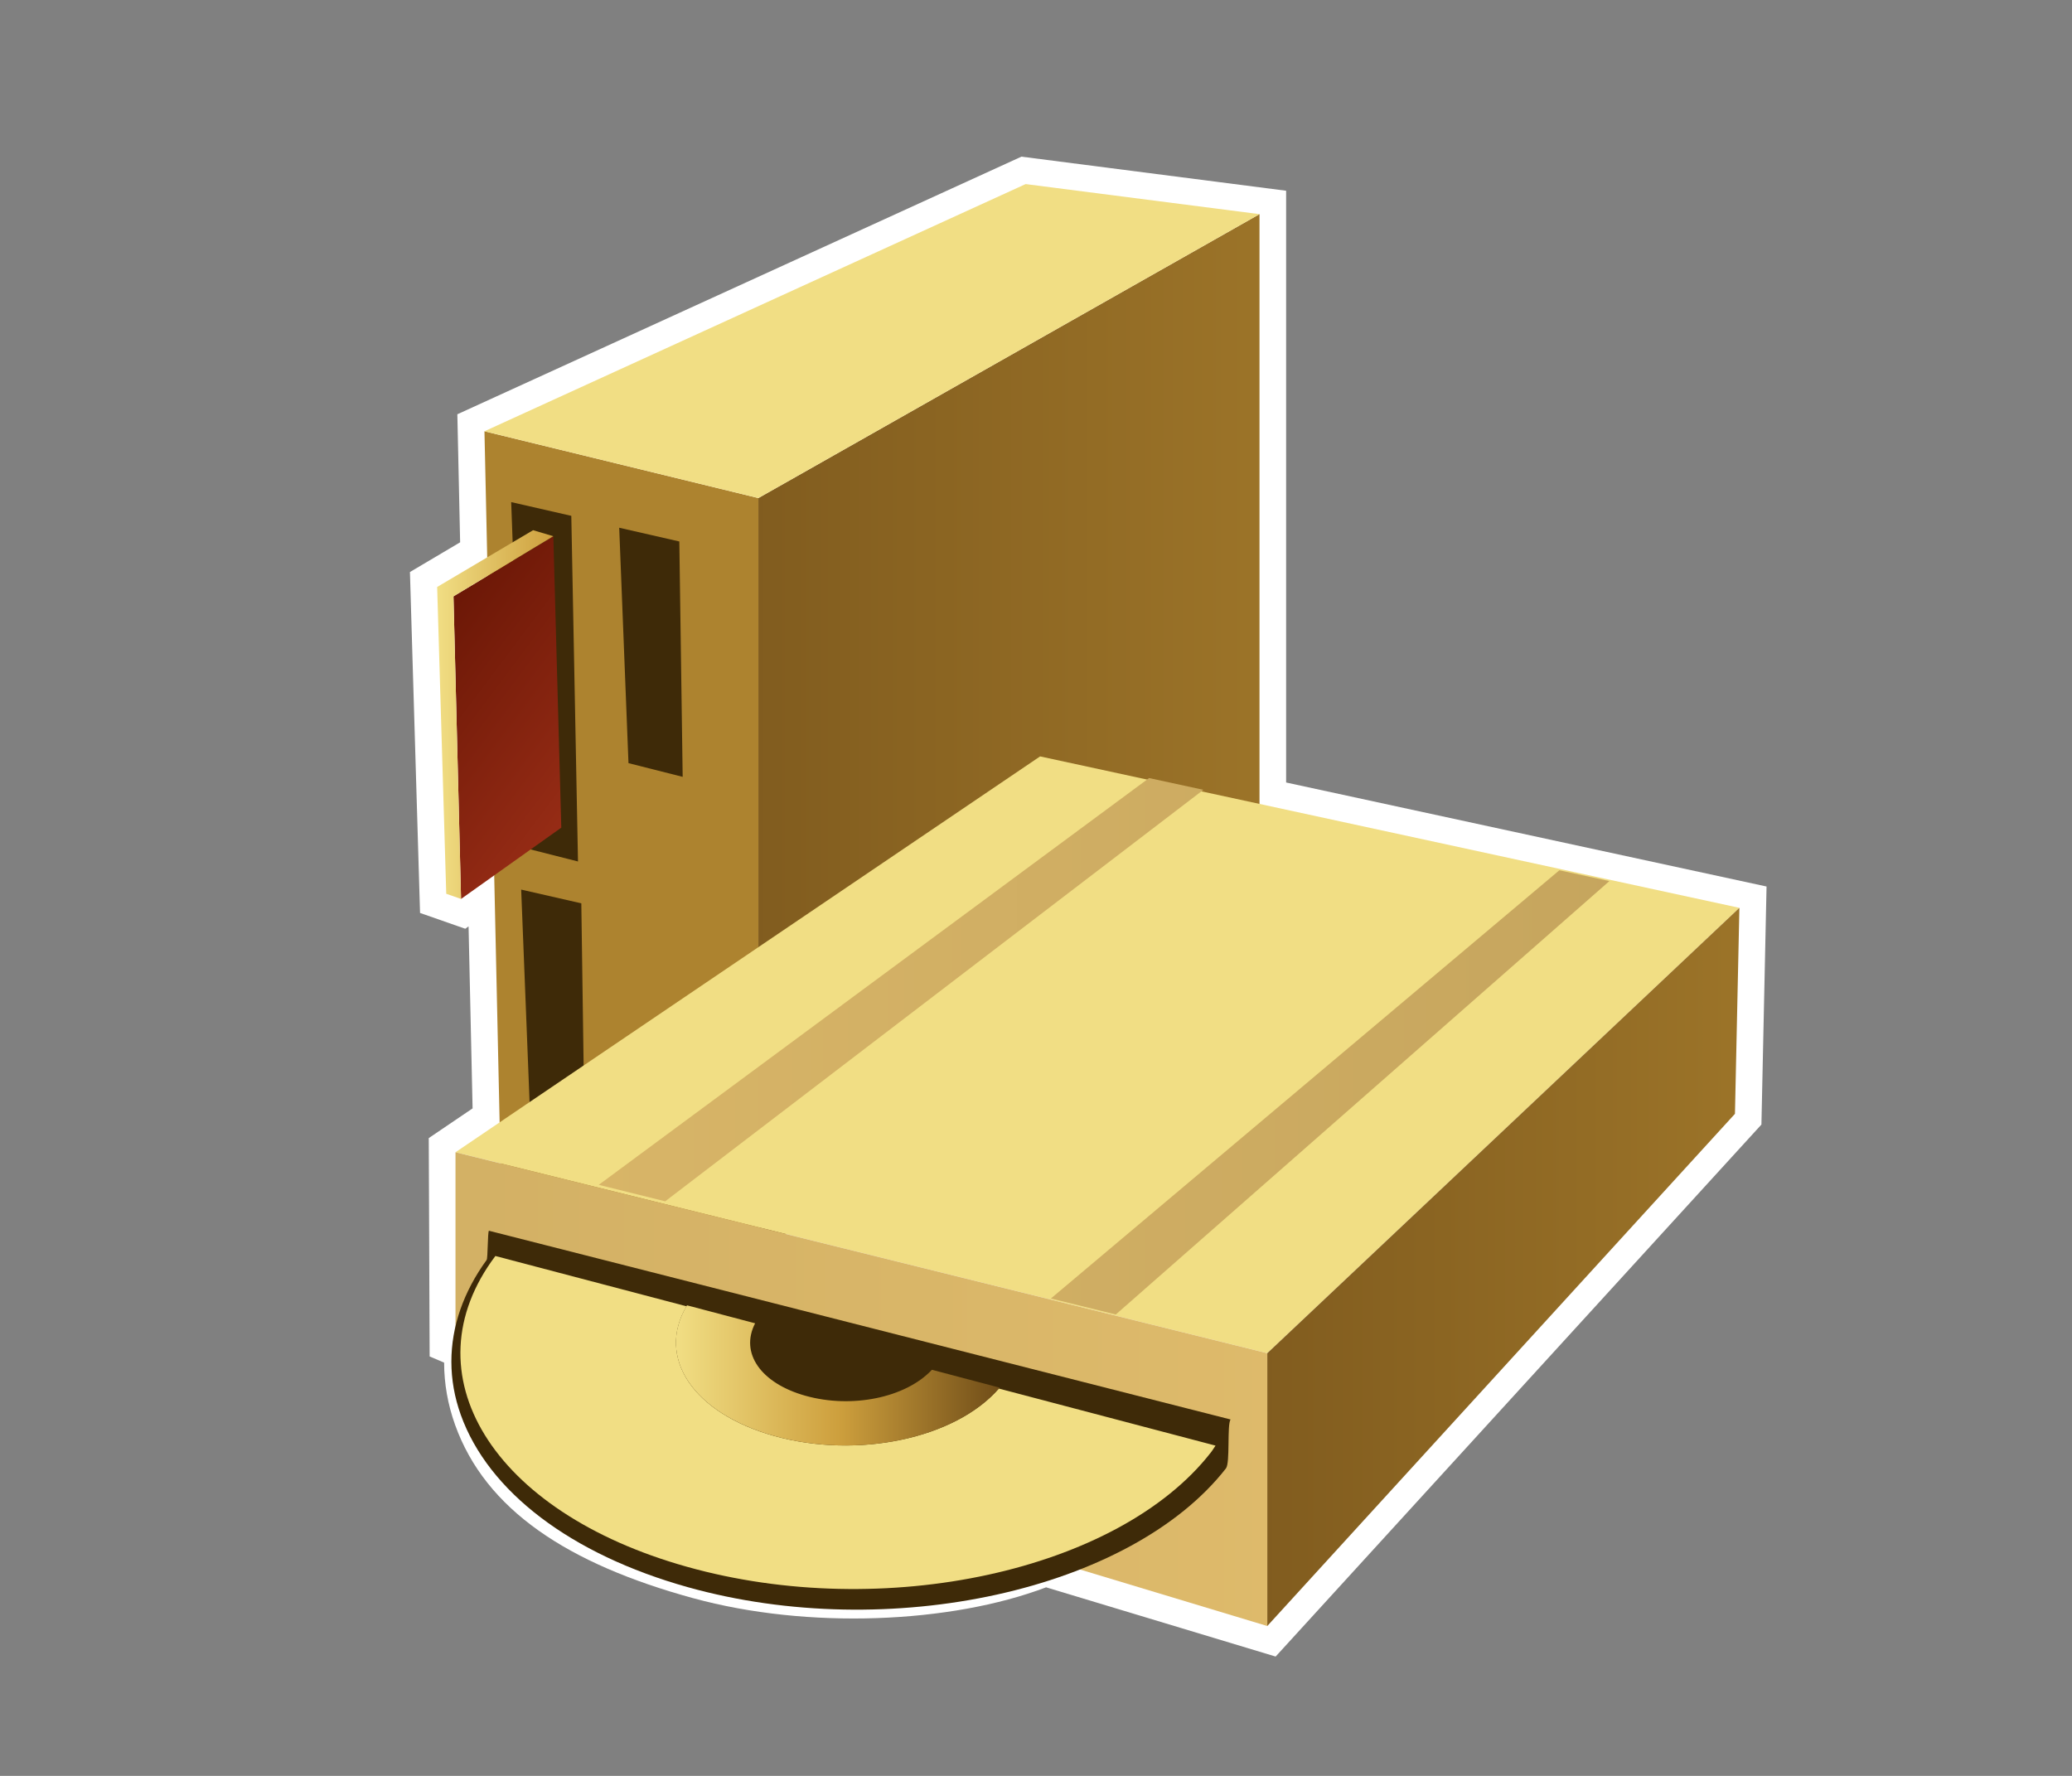 <?xml version="1.0" encoding="UTF-8"?>
<svg xmlns="http://www.w3.org/2000/svg" xmlns:xlink="http://www.w3.org/1999/xlink" contentScriptType="text/ecmascript" width="84" baseProfile="tiny" zoomAndPan="magnify" contentStyleType="text/css" viewBox="-0.015 -0.028 84 72" height="72" preserveAspectRatio="xMidYMid meet" version="1.1">
    <rect x="-0.015" y="-0.028" width="84" height="72" fill="#808080" stroke="none"/>
    <g>
        <path fill="#ffffff" d="M 18.526 16.768 C 18.526 16.768 18.618 20.986 18.639 21.959 C 18.056 22.304 16.604 23.164 16.604 23.164 L 17.014 36.986 L 18.848 37.627 C 18.848 37.627 18.926 37.57 18.981 37.53 C 19.034 39.928 19.125 44.092 19.144 44.91 C 18.627 45.26 17.367 46.114 17.367 46.114 L 17.403 54.967 L 17.99 55.217 C 17.99 56.066 18.139 56.914 18.434 57.738 C 19.668 61.185 23.005 63.378 28.085 64.767 C 32.741 66.041 38.523 65.795 42.395 64.327 C 42.935 64.489 51.7 67.134 51.7 67.134 L 71.394 45.565 L 71.602 35.914 C 71.602 35.914 53.689 32.034 52.125 31.697 C 52.125 30.073 52.125 7.705 52.125 7.705 L 41.395 6.323 L 18.526 16.768 z "/>
        <g>
            <polygon fill="#ad832f" points="30.73,50.999 30.73,20.165 19.625,17.457 20.302,48.29   "/>
            <polygon fill="#3e2a08" points="23.417,34.899 23.146,20.886 20.709,20.329 21.221,34.342   "/>
            <polygon fill="#3e2a08" points="27.661,31.468 27.525,21.925 25.088,21.368 25.464,30.912   "/>
            <polygon fill="#3e2a08" points="23.688,46.139 23.552,36.596 21.114,36.039 21.491,45.581   "/>
            <linearGradient x1="64.395" gradientTransform="matrix(1 0 0 -1 0.138 70.778)" y1="40.953" x2="17.276" gradientUnits="userSpaceOnUse" y2="40.952" xlink:type="simple" xlink:actuate="onLoad" id="XMLID_8_" xlink:show="other">
                <stop stop-color="#ad832f" offset="0"/>
                <stop stop-color="#704d18" offset="1"/>
            </linearGradient>
            <polygon fill="url(#XMLID_8_)" points="51.046,8.654 30.73,20.165 30.73,50.999 51.046,33.122   "/>
            <linearGradient x1="28.431" gradientTransform="matrix(1 0 0 -1 0.138 70.778)" y1="35.682" x2="13.936" gradientUnits="userSpaceOnUse" y2="46.578" xlink:type="simple" xlink:actuate="onLoad" id="XMLID_9_" xlink:show="other">
                <stop stop-color="#b0381e" offset="0"/>
                <stop stop-color="#5c1001" offset="1"/>
            </linearGradient>
            <polygon fill="url(#XMLID_9_)" points="22.417,21.712 18.369,24.15 18.676,36.418 22.74,33.528   "/>
            <linearGradient x1="17.707" y1="28.943" x2="22.417" gradientUnits="userSpaceOnUse" y2="28.943" xlink:type="simple" xlink:actuate="onLoad" id="XMLID_10_" xlink:show="other">
                <stop stop-color="#f1de84" offset="0"/>
                <stop stop-color="#cd9f3d" offset="1"/>
            </linearGradient>
            <polygon fill="url(#XMLID_10_)" points="22.417,21.712 21.597,21.468 17.707,23.77 18.076,36.209 18.676,36.418 18.369,24.15       "/>
            <polygon fill="#f1de84" points="19.625,17.457 41.565,7.435 51.046,8.654 30.73,20.165   "/>
        </g>
        <g>
            <polygon fill="#f1de84" points="18.451,46.688 42.151,30.639 70.501,36.779 51.361,54.835   "/>
            <linearGradient x1="83.069" gradientTransform="matrix(1 0 0 -1 0.138 70.778)" y1="19.441" x2="38.678" gradientUnits="userSpaceOnUse" y2="19.441" xlink:type="simple" xlink:actuate="onLoad" id="XMLID_11_" xlink:show="other">
                <stop stop-color="#ad832f" offset="0"/>
                <stop stop-color="#704d18" offset="1"/>
            </linearGradient>
            <polygon fill="url(#XMLID_11_)" points="70.501,36.779 51.361,54.835 51.361,65.896 70.321,45.13   "/>
            <linearGradient x1="58.181" gradientTransform="matrix(1 0 0 -1 0.138 70.778)" y1="14.487" x2="-35.731" gradientUnits="userSpaceOnUse" y2="14.487" xlink:type="simple" xlink:actuate="onLoad" id="XMLID_12_" xlink:show="other">
                <stop stop-color="#e0bc6c" offset="0"/>
                <stop stop-color="#c1a15b" offset="1"/>
            </linearGradient>
            <polygon fill="url(#XMLID_12_)" points="51.361,65.896 51.361,54.835 18.451,46.688 18.451,55.964   "/>
            <path fill="#3e2a08" d="M 19.714 51.054 C 18.77 52.353 18.284 53.762 18.284 55.179 C 18.284 55.901 18.411 56.624 18.665 57.333 C 19.78 60.447 23.132 62.993 27.858 64.318 C 36.03 66.609 45.825 64.448 49.686 59.505 C 49.862 59.278 49.723 57.753 49.872 57.522 L 19.805 49.87 C 19.752 49.94 19.765 50.984 19.714 51.054 z "/>
            <path fill="#f1de84" d="M 40.477 56.268 C 38.701 58.305 34.735 59.13 31.368 58.189 C 28.096 57.272 26.586 55.023 27.816 52.933 L 20.068 50.894 C 16.483 55.662 19.922 61.278 27.834 63.494 C 35.818 65.734 45.323 63.662 49.068 58.867 C 49.143 58.773 49.196 58.678 49.263 58.582 L 40.477 56.268 z "/>
            <linearGradient x1="27.388" y1="55.736" x2="40.513" gradientUnits="userSpaceOnUse" y2="55.736" xlink:type="simple" xlink:actuate="onLoad" id="XMLID_13_" xlink:show="other">
                <stop stop-color="#f1de84" offset="0"/>
                <stop stop-color="#cd9f3d" offset="0.506"/>
                <stop stop-color="#704d18" offset="1"/>
            </linearGradient>
            <path fill="url(#XMLID_13_)" d="M 37.766 55.507 C 36.696 56.649 34.507 57.085 32.639 56.561 C 30.827 56.053 29.975 54.828 30.598 53.623 L 27.836 52.894 C 26.565 54.994 28.076 57.265 31.368 58.189 C 34.755 59.137 38.755 58.296 40.513 56.232 L 37.766 55.507 z "/>
            <linearGradient x1="5.739" gradientTransform="matrix(1 0 0 -1 0.138 70.778)" y1="28.387" x2="76.377" gradientUnits="userSpaceOnUse" y2="28.387" xlink:type="simple" xlink:actuate="onLoad" id="XMLID_14_" xlink:show="other">
                <stop stop-color="#e0bc6c" offset="0"/>
                <stop stop-color="#c1a15b" offset="1"/>
            </linearGradient>
            <path fill="url(#XMLID_14_)" d="M 46.569 31.517 L 24.259 48.009 L 26.952 48.677 L 48.772 31.994 L 46.569 31.517 z M 63.202 35.256 L 42.589 52.617 L 45.22 53.266 L 65.23 35.695 L 63.202 35.256 z "/>
        </g>
    </g>
    <rect x="-0.015" width="84" fill="none" y="-0.028" height="72"/>
</svg>
